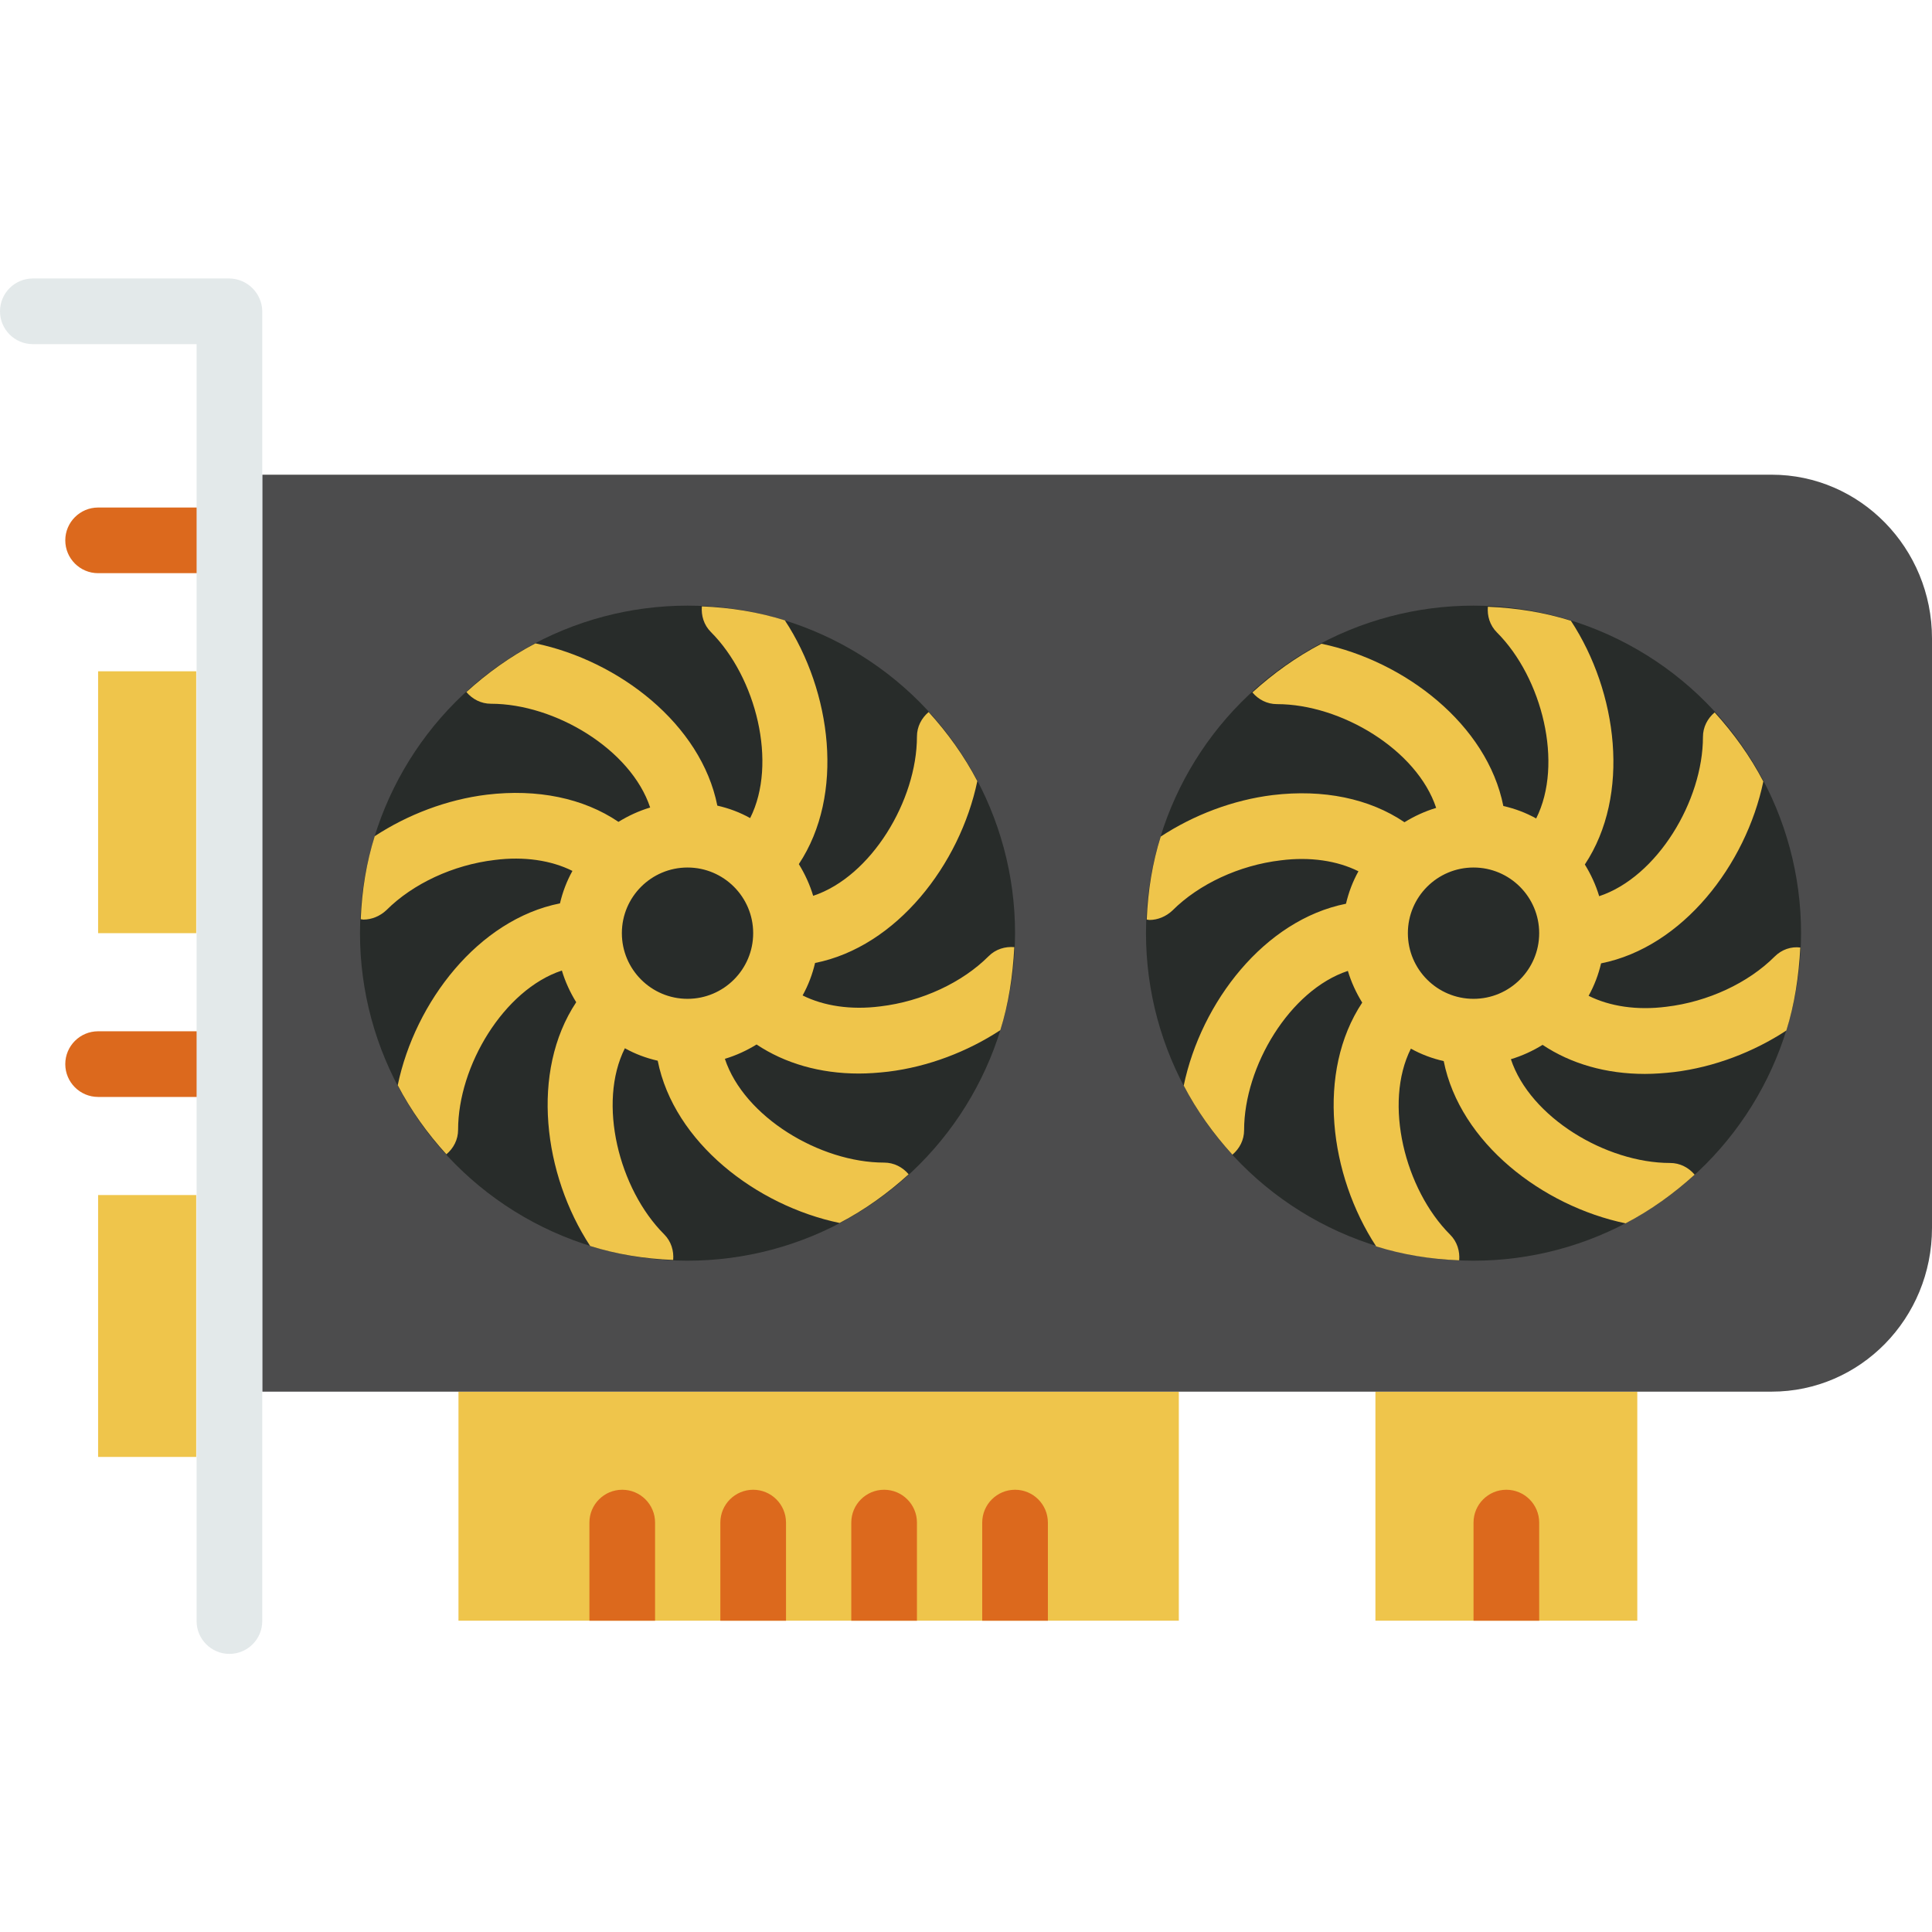 <?xml version="1.0" encoding="utf-8"?>
<!-- Generator: Adobe Illustrator 21.1.0, SVG Export Plug-In . SVG Version: 6.00 Build 0)  -->
<svg version="1.0" id="Layer_1" xmlns="http://www.w3.org/2000/svg" xmlns:xlink="http://www.w3.org/1999/xlink" x="0px" y="0px"
	 width="512px" height="512px" viewBox="0 0 512 512" enable-background="new 0 0 512 512" xml:space="preserve">
<g>
	<path fill="#EFC54B" d="M26,177.9h26v69.4H26V177.9z"/>
	<path fill="#EFC54B" d="M26,316.7h26v69.4H26V316.7z"/>
	<path fill="#DC691D" d="M60.7,151.9H26c-4.8,0-8.7-3.9-8.7-8.7c0-4.8,3.9-8.7,8.7-8.7h34.7c4.8,0,8.7,3.9,8.7,8.7
		C69.4,148,65.5,151.9,60.7,151.9z"/>
	<path fill="#DC691D" d="M60.7,290.7H26c-4.8,0-8.7-3.9-8.7-8.7c0-4.8,3.9-8.7,8.7-8.7h34.7c4.8,0,8.7,3.9,8.7,8.7
		C69.4,286.8,65.5,290.7,60.7,290.7z"/>
	<path fill="#EFC54B" d="M121.5,368.8h190.9v60.7H121.5V368.8z"/>
	<path fill="#EFC54B" d="M364.5,368.8h69.4v60.7h-69.4V368.8z"/>
	<path fill="#4C4C4D" d="M469.5,125.8h-400v243h34h366c23.5,0,42.5-19.4,42.5-43.4V169.2C512,145.3,493,125.8,469.5,125.8
		L469.5,125.8z"/>
	<path fill="#E3E9EA" d="M60.7,73.8H8.7c-4.8,0-8.7,3.9-8.7,8.7s3.9,8.7,8.7,8.7h43.4v338.4c0,4.8,3.9,8.7,8.7,8.7
		c4.8,0,8.7-3.9,8.7-8.7V82.4C69.4,77.7,65.5,73.8,60.7,73.8z"/>
	<circle fill="#282C2A" cx="390.5" cy="247.3" r="86.8"/>
	<circle fill="#282C2A" cx="182.2" cy="247.3" r="86.8"/>
	<path fill="#DC691D" d="M269,394.8c-4.8,0-8.7,3.9-8.7,8.7v26h17.4v-26C277.7,398.7,273.8,394.8,269,394.8z"/>
	<path fill="#DC691D" d="M234.3,394.8c-4.8,0-8.7,3.9-8.7,8.7v26H243v-26C243,398.7,239.1,394.8,234.3,394.8z"/>
	<path fill="#DC691D" d="M199.6,394.8c-4.8,0-8.7,3.9-8.7,8.7v26h17.4v-26C208.3,398.7,204.4,394.8,199.6,394.8z"/>
	<path fill="#DC691D" d="M164.9,394.8c-4.8,0-8.7,3.9-8.7,8.7v26h17.4v-26C173.6,398.7,169.7,394.8,164.9,394.8z"/>
	<path fill="#DC691D" d="M399.2,394.8c-4.8,0-8.7,3.9-8.7,8.7v26h17.4v-26C407.9,398.7,404,394.8,399.2,394.8z"/>
</g>
<path id="fan2" fill="#EFC54B" d="M470.3,253.5c-7,7-17.7,12-28.7,13.3c-7.8,1-15-0.1-20.6-2.9c1.5-2.7,2.6-5.6,3.3-8.6
	c21.6-4.3,38.4-26.1,43-48.2c-3.5-6.7-7.9-12.8-12.9-18.3c-1.9,1.6-3.1,3.9-3.1,6.5c0,16.9-12.1,37.1-27.5,42.2
	c-0.9-3-2.2-5.8-3.8-8.4c12.2-18.4,8.7-45.7-3.7-64.6c-7-2.2-14.4-3.4-22-3.7c-0.2,2.4,0.5,4.9,2.4,6.8c12,12,17.7,34.8,10.4,49.3
	c-2.7-1.5-5.6-2.6-8.7-3.3c-4.3-21.6-26.1-38.4-48.2-43c-6.7,3.5-12.8,7.9-18.3,12.9c1.6,1.9,3.9,3.1,6.5,3.1
	c17,0,37.1,12.1,42.2,27.5c-3,0.9-5.8,2.2-8.4,3.8c-9.3-6.3-21.5-8.8-34.9-7.2l0,0c-10.6,1.3-21,5.3-29.7,11c-2.2,7-3.4,14.4-3.7,22
	c0.2,0,0.5,0.1,0.7,0.1c2.2,0,4.4-0.9,6.1-2.5c7-7,17.7-12,28.7-13.3c7.8-1,15,0.1,20.6,2.9c-1.5,2.7-2.6,5.6-3.3,8.6
	c-21.6,4.3-38.4,26.1-43,48.2c3.5,6.7,7.9,12.8,12.9,18.3c1.9-1.6,3.1-3.9,3.1-6.5c0-16.9,12.1-37.1,27.5-42.2
	c0.9,3,2.2,5.8,3.8,8.4c-12.2,18.4-8.7,45.7,3.7,64.6c7,2.2,14.4,3.4,22,3.7c0.2-2.4-0.5-4.9-2.4-6.8c-12-12-17.7-34.8-10.4-49.3
	c2.7,1.5,5.6,2.6,8.7,3.3c4.3,21.6,26.1,38.4,48.2,43c6.7-3.5,12.8-7.9,18.3-12.9c-1.6-1.9-3.9-3.1-6.5-3.1
	c-17,0-37.1-12.1-42.2-27.5c3-0.9,5.8-2.2,8.4-3.8c7.5,5,16.8,7.7,27.1,7.7c2.5,0,5.2-0.2,7.8-0.5c10.6-1.3,21-5.3,29.7-11
	c2.2-7,3.3-14.4,3.7-22h0C474.7,250.8,472.2,251.6,470.3,253.5z M390.5,264.7c-9.6,0-17.4-7.8-17.4-17.4c0-9.6,7.8-17.4,17.4-17.4
	c9.6,0,17.4,7.8,17.4,17.4C407.9,256.9,400.1,264.7,390.5,264.7z"/>
<path id="fan1" fill="#EFC54B" d="M227.6,284.5c2.5,0,5.2-0.2,7.8-0.5c10.6-1.3,21-5.3,29.7-11c2.2-7,3.3-14.4,3.7-22
	c-2.4-0.2-4.9,0.5-6.8,2.4c-7,7-17.7,12-28.7,13.3c-7.8,1-15-0.1-20.6-2.9c1.5-2.7,2.6-5.6,3.3-8.6c21.6-4.3,38.4-26.1,43-48.2
	c-3.5-6.7-7.9-12.8-12.9-18.3c-1.9,1.6-3.1,3.9-3.1,6.5c0,16.9-12.1,37.1-27.5,42.2c-0.9-3-2.2-5.8-3.8-8.4
	c12.2-18.4,8.7-45.7-3.7-64.6c-7-2.2-14.4-3.4-22-3.7c-0.2,2.4,0.5,4.9,2.4,6.8c12,12,17.7,34.8,10.4,49.3c-2.7-1.5-5.6-2.6-8.7-3.3
	c-4.3-21.6-26.1-38.4-48.2-43c-6.7,3.5-12.8,7.9-18.3,12.9c1.6,1.9,3.9,3.1,6.5,3.1c17,0,37.1,12.1,42.2,27.5
	c-3,0.9-5.8,2.2-8.4,3.8c-9.3-6.3-21.5-8.8-34.9-7.2c-10.6,1.3-21,5.3-29.7,11c-2.2,7-3.4,14.4-3.7,22c0.2,0,0.5,0.1,0.7,0.1
	c2.2,0,4.4-0.9,6.1-2.5c7-7,17.7-12,28.7-13.3c7.8-1,15,0.1,20.6,2.9c-1.5,2.7-2.6,5.6-3.3,8.6c-21.6,4.3-38.4,26.1-43,48.2
	c3.5,6.7,7.9,12.8,12.9,18.3c1.9-1.6,3.1-3.9,3.1-6.5c0-16.9,12.1-37.1,27.5-42.2c0.9,3,2.2,5.8,3.8,8.4
	c-12.2,18.4-8.7,45.7,3.7,64.6c7,2.2,14.4,3.4,22,3.7c0.2-2.4-0.5-4.9-2.4-6.8c-12-12-17.7-34.8-10.4-49.3c2.7,1.5,5.6,2.6,8.7,3.3
	c4.3,21.6,26.1,38.4,48.2,43c6.7-3.5,12.8-7.9,18.3-12.9c-1.6-1.9-3.9-3.1-6.5-3.1c-17,0-37.1-12.1-42.2-27.5c3-0.9,5.8-2.2,8.4-3.8
	C208,281.8,217.3,284.5,227.6,284.5z M182.2,264.7c-9.6,0-17.4-7.8-17.4-17.4c0-9.6,7.8-17.4,17.4-17.4c9.6,0,17.4,7.8,17.4,17.4
	C199.6,256.9,191.8,264.7,182.2,264.7z"/>
</svg>
